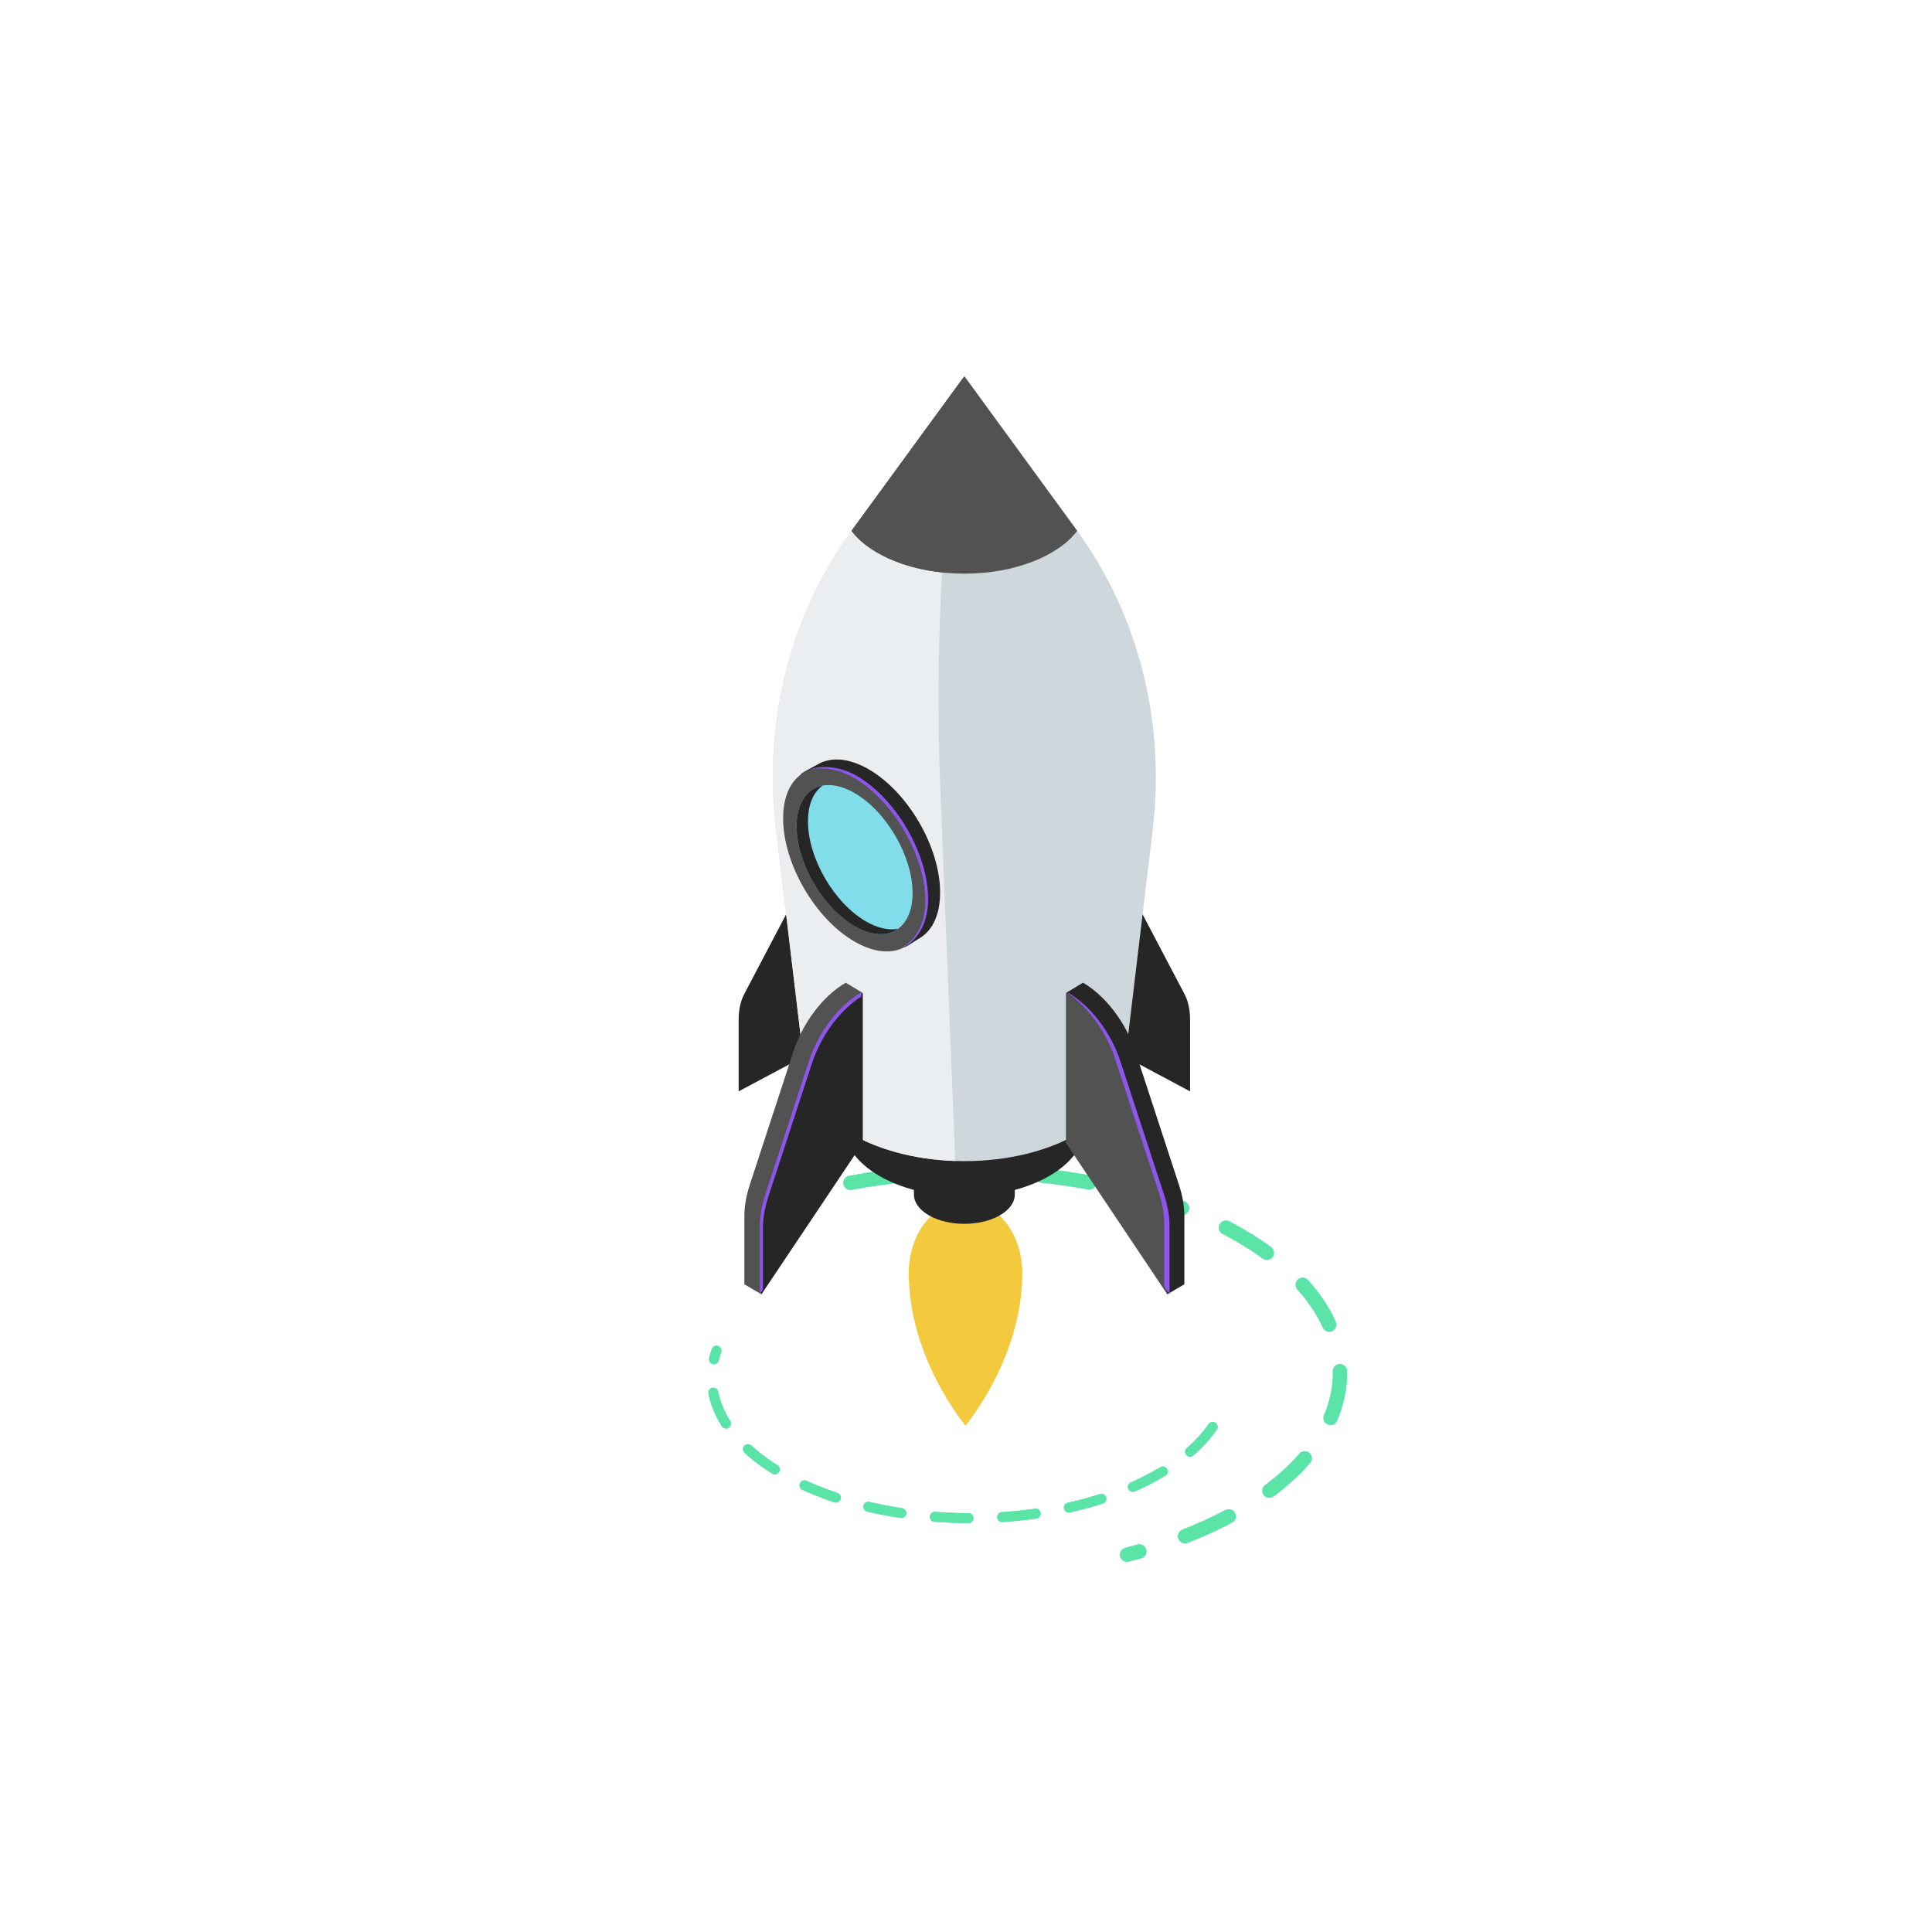 <svg xmlns="http://www.w3.org/2000/svg" xmlns:xlink="http://www.w3.org/1999/xlink" viewBox="0 0 1080 1080" width="1080" height="1080" preserveAspectRatio="xMidYMid meet" style="width: 100%; height: 100%; transform: translate3d(0px, 0px, 0px); content-visibility: visible;"><defs><clipPath id="__lottie_element_2"><rect width="1080" height="1080" x="0" y="0"></rect></clipPath><filter id="__lottie_element_11" x="-100%" y="-100%" width="300%" height="300%"><feGaussianBlur result="filter_result_0" stdDeviation="9 9" edgeMode="duplicate"></feGaussianBlur></filter><filter id="__lottie_element_17" x="-100%" y="-100%" width="300%" height="300%"><feGaussianBlur result="filter_result_0" stdDeviation="9 9" edgeMode="duplicate"></feGaussianBlur></filter></defs><g clip-path="url(#__lottie_element_2)"><g style="display: none;"><rect width="1080" height="1080" fill="#2d2d2d"></rect></g><g transform="matrix(1.427,0,0,1.427,542,443.425)" opacity="1" style="display: block;"><g opacity="1" transform="matrix(1.108,0,0,1.108,0.5,227)"><path stroke-linecap="round" stroke-linejoin="round" fill-opacity="0" stroke-dasharray=" 17" stroke-dashoffset="0" stroke="rgb(90,228,168)" stroke-opacity="1" stroke-width="5" d=" M-42.591,-67.126 C-29.24,-69.636 -14.91,-71 0,-71 C0,-71 0,-71 0,-71 C72.023,-71 130.5,-39.185 130.5,0 C130.5,28.449 99.676,53.014 55.223,64.338"></path></g></g><g filter="url(#__lottie_element_17)" transform="matrix(1.427,0,0,1.427,542,443.425)" opacity="1" style="display: block;"><g opacity="1" transform="matrix(1.108,0,0,1.108,0.5,227)"><path stroke-linecap="round" stroke-linejoin="round" fill-opacity="0" stroke-dasharray=" 17" stroke-dashoffset="0" stroke="rgb(90,228,168)" stroke-opacity="1" stroke-width="5" d=" M-42.591,-67.126 C-29.24,-69.636 -14.91,-71 0,-71 C0,-71 0,-71 0,-71 C72.023,-71 130.5,-39.185 130.5,0 C130.5,28.449 99.676,53.014 55.223,64.338"></path></g></g><g transform="matrix(1,0,0,1,542,543)" opacity="1" style="display: block;"><g opacity="1" transform="matrix(1.108,0,0,1.108,0.5,227)"><path stroke-linecap="round" stroke-linejoin="round" fill-opacity="0" stroke-dasharray=" 17" stroke-dashoffset="0" stroke="rgb(90,228,168)" stroke-opacity="1" stroke-width="5" d=" M122.195,24.959 C103.61,51.847 55.882,71 0,71 C-72.023,71 -130.5,39.185 -130.5,0 C-130.5,-4.618 -129.688,-9.134 -128.137,-13.507"></path></g></g><g filter="url(#__lottie_element_11)" transform="matrix(1,0,0,1,542,543)" opacity="1" style="display: block;"><g opacity="1" transform="matrix(1.108,0,0,1.108,0.5,227)"><path stroke-linecap="round" stroke-linejoin="round" fill-opacity="0" stroke-dasharray=" 17" stroke-dashoffset="0" stroke="rgb(90,228,168)" stroke-opacity="1" stroke-width="5" d=" M122.195,24.959 C103.61,51.847 55.882,71 0,71 C-72.023,71 -130.5,39.185 -130.5,0 C-130.5,-4.618 -129.688,-9.134 -128.137,-13.507"></path></g></g><g transform="matrix(0.962,0,0,0.962,507.753,671.316)" opacity="1" style="display: block;"><g opacity="1" transform="matrix(1,0,0,1,33.239,65.415)"><path fill="rgb(243,202,62)" fill-opacity="1" d=" M32.989,-23.56 C32.989,26.152 0,65.165 0,65.165 C0,65.165 -32.989,26.152 -32.989,-23.56 C-32.989,-46.538 -18.22,-65.165 0,-65.165 C18.218,-65.165 32.989,-46.538 32.989,-23.56z"></path></g></g><g transform="matrix(1,0,0,1,412.655,210.062)" opacity="1" style="display: block;"><g opacity="1" transform="matrix(1,0,0,1,223.002,342.339)"><path fill="rgb(38,38,38)" fill-opacity="1" d=" M-29.61,26.123 C-29.61,26.123 29.61,57.672 29.61,57.672 C29.61,57.672 29.61,17.736 29.61,17.736 C29.61,12.138 28.548,7.218 26.499,3.32 C26.499,3.32 0.92,-45.341 0.92,-45.341 C-4.586,-55.814 -16.501,-57.672 -29.61,-50.104 C-29.61,-50.104 -29.61,26.123 -29.61,26.123z"></path></g><g opacity="1" transform="matrix(1,0,0,1,29.859,342.339)"><path fill="rgb(38,38,38)" fill-opacity="1" d=" M29.61,26.123 C29.61,26.123 -29.61,57.672 -29.61,57.672 C-29.61,57.672 -29.61,17.736 -29.61,17.736 C-29.61,12.138 -28.548,7.218 -26.499,3.32 C-26.499,3.32 -0.92,-45.341 -0.92,-45.341 C4.585,-55.814 16.501,-57.672 29.61,-50.104 C29.61,-50.104 29.61,26.123 29.61,26.123z"></path></g><g opacity="1" transform="matrix(1,0,0,1,126.431,461.768)"><path fill="rgb(38,38,38)" fill-opacity="1" d=" M28.198,-12.302 C28.198,-12.302 -28.198,-12.302 -28.198,-12.302 C-28.198,-12.302 -28.198,-4.346 -28.198,-4.346 C-28.198,-4.346 -28.188,-4.346 -28.188,-4.346 C-28.19,-4.271 -28.198,-4.196 -28.198,-4.119 C-28.198,4.949 -15.574,12.302 -0.001,12.302 C15.573,12.302 28.198,4.949 28.198,-4.119 C28.198,-4.196 28.189,-4.271 28.188,-4.346 C28.188,-4.346 28.198,-4.346 28.198,-4.346 C28.198,-4.346 28.198,-12.302 28.198,-12.302z"></path></g><g opacity="1" transform="matrix(1,0,0,1,126.431,418.824)"><path fill="rgb(38,38,38)" fill-opacity="1" d=" M67.349,-39.891 C67.349,-39.891 -67.349,-39.891 -67.349,-39.891 C-67.349,-39.891 -67.349,0.131 -67.349,0.131 C-67.349,0.131 -67.325,0.131 -67.325,0.131 C-67.329,0.312 -67.349,0.491 -67.349,0.672 C-67.349,22.332 -37.195,39.891 0,39.891 C37.196,39.891 67.349,22.332 67.349,0.672 C67.349,0.491 67.329,0.312 67.326,0.131 C67.326,0.131 67.349,0.131 67.349,0.131 C67.349,0.131 67.349,-39.891 67.349,-39.891z"></path></g><g opacity="1" transform="matrix(1,0,0,1,126.431,219.636)"><path fill="rgb(206,215,219)" fill-opacity="1" d=" M105.302,34.013 C112.126,-23.07 98.906,-81.139 66.258,-128.458 C64.888,-130.445 63.49,-132.414 62.065,-134.366 C62.065,-134.366 0.001,-219.386 0.001,-219.386 C0.001,-219.386 -62.064,-134.366 -62.064,-134.366 C-63.49,-132.414 -64.887,-130.445 -66.258,-128.458 C-98.906,-81.139 -112.126,-23.07 -105.301,34.013 C-105.301,34.013 -89.451,166.576 -89.451,166.576 C-89.451,166.576 -89.419,166.576 -89.419,166.576 C-89.425,166.817 -89.451,167.055 -89.451,167.295 C-89.451,196.065 -49.402,219.386 0.001,219.386 C49.404,219.386 89.451,196.065 89.451,167.295 C89.451,167.055 89.426,166.817 89.419,166.576 C89.419,166.576 89.451,166.576 89.451,166.576 C89.451,166.576 105.302,34.013 105.302,34.013z"></path></g><g opacity="1" transform="matrix(1,0,0,1,70.139,219.905)"><path fill="rgb(235,238,240)" fill-opacity="1" d=" M42.816,9.995 C39.657,-68.827 44.063,-148.75 55.833,-219.026 C55.833,-219.026 -5.773,-134.635 -5.773,-134.635 C-7.198,-132.683 -8.596,-130.713 -9.966,-128.727 C-42.614,-81.408 -55.833,-23.339 -49.009,33.745 C-49.009,33.745 -33.159,166.308 -33.159,166.308 C-33.159,166.308 -33.127,166.308 -33.127,166.308 C-33.133,166.548 -33.159,166.787 -33.159,167.027 C-33.159,194.798 4.162,217.487 51.189,219.027 C51.189,219.027 42.816,9.995 42.816,9.995z"></path></g><g opacity="1" transform="matrix(1,0,0,1,71.304,267.8)"><path fill="rgb(38,38,38)" fill-opacity="1" d=" M41.577,21.066 C41.577,33.43 37.31,42.188 30.374,46.427 C30.165,46.555 23.709,50.651 23.496,50.771 C16.279,54.806 20.894,45.649 9.934,39.321 C-12.125,26.585 -30.007,-4.258 -30.007,-29.57 C-30.007,-42.087 -41.578,-42.188 -34.491,-46.367 C-34.293,-46.484 -26.446,-50.798 -26.245,-50.908 C-19.047,-54.806 -9.211,-54.088 1.636,-47.825 C23.695,-35.089 41.577,-4.246 41.577,21.066z"></path></g><g opacity="1" transform="matrix(1,0,0,1,65.058,270.47)"><path fill="rgb(82,82,82)" fill-opacity="1" d=" M39.941,23.06 C39.941,48.372 22.059,58.568 0.001,45.832 C-22.059,33.097 -39.941,2.252 -39.941,-23.06 C-39.941,-48.373 -22.059,-58.568 0.001,-45.832 C22.059,-33.096 39.941,-2.252 39.941,23.06z"></path></g><g opacity="1" transform="matrix(1,0,0,1,65.058,270.469)"><path fill="rgb(128,221,233)" fill-opacity="1" d=" M32.434,18.726 C32.434,39.281 17.913,47.559 0,37.218 C-17.912,26.876 -32.434,1.83 -32.434,-18.725 C-32.434,-39.28 -17.912,-47.559 0,-37.217 C17.913,-26.875 32.434,-1.828 32.434,18.726z"></path></g><g opacity="1" transform="matrix(1,0,0,1,60.972,271.258)"><path fill="rgb(38,38,38)" fill-opacity="1" d=" M10.466,33.754 C-7.447,23.412 -21.969,-1.635 -21.969,-22.189 C-21.969,-31.664 -18.878,-38.522 -13.796,-42.159 C-22.563,-40.559 -28.348,-32.483 -28.348,-19.514 C-28.348,1.041 -13.827,26.087 4.086,36.429 C13.741,42.004 22.407,42.159 28.348,37.907 C23.221,38.843 17.076,37.57 10.466,33.754z"></path></g><g opacity="1" transform="matrix(1,0,0,1,72.91,269.366)"><path fill="rgb(142,86,236)" fill-opacity="1" d=" M-6.679,-45.741 C-17.253,-51.845 -28.195,-51.437 -33.262,-49.041 C-26.602,-50.904 -17.187,-49.778 -8.235,-44.609 C13.824,-31.873 31.706,-1.03 31.706,24.283 C31.706,37.462 25.701,46.794 17.941,50.675 C26.083,47.664 33.262,38.191 33.262,23.151 C33.262,-2.161 15.38,-33.005 -6.679,-45.741z"></path></g><g opacity="1" transform="matrix(1,0,0,1,36.37,426.372)"><path fill="rgb(82,82,82)" fill-opacity="1" d=" M23.756,-3.161 C23.756,-3.161 -23.381,87.101 -23.381,87.101 C-23.381,87.101 -32.915,81.474 -32.915,81.474 C-32.915,81.474 -32.915,43.256 -32.915,43.256 C-32.915,37.899 -31.899,32.019 -29.938,26.024 C-29.938,26.024 -5.46,-48.807 -5.46,-48.807 C-0.191,-64.913 11.211,-79.858 23.756,-87.101 C23.756,-87.101 32.915,-81.563 32.915,-81.563 C32.915,-81.563 23.756,-3.161 23.756,-3.161z"></path></g><g opacity="1" transform="matrix(1,0,0,1,41.325,429.185)"><path fill="rgb(38,38,38)" fill-opacity="1" d=" M28.335,-0.348 C28.335,-0.348 -28.335,84.288 -28.335,84.288 C-28.335,84.288 -28.335,46.07 -28.335,46.07 C-28.335,40.712 -27.319,34.832 -25.359,28.838 C-25.359,28.838 -0.88,-45.993 -0.88,-45.993 C4.388,-62.099 15.79,-77.045 28.335,-84.288 C28.335,-84.288 28.335,-0.348 28.335,-0.348z"></path></g><g opacity="1" transform="matrix(1,0,0,1,40.492,428.978)"><path fill="rgb(142,86,236)" fill-opacity="1" d=" M-26.669,47.318 C-26.669,41.96 -25.653,36.081 -23.692,30.085 C-23.692,30.085 0.786,-44.745 0.786,-44.745 C5.82,-60.134 16.456,-74.445 28.335,-82.008 C28.335,-82.008 28.335,-84.287 28.335,-84.287 C15.791,-77.045 4.389,-62.101 -0.88,-45.995 C-0.88,-45.995 -25.359,28.836 -25.359,28.836 C-27.319,34.832 -28.335,40.711 -28.335,46.069 C-28.335,46.069 -28.335,84.287 -28.335,84.287 C-28.335,84.287 -26.669,81.798 -26.669,81.798 C-26.669,81.798 -26.669,47.318 -26.669,47.318z"></path></g><g opacity="1" transform="matrix(1,0,0,1,216.493,426.372)"><path fill="rgb(38,38,38)" fill-opacity="1" d=" M-23.755,-3.161 C-23.755,-3.161 23.381,87.1 23.381,87.1 C23.381,87.1 32.915,81.474 32.915,81.474 C32.915,81.474 32.915,43.256 32.915,43.256 C32.915,37.899 31.899,32.019 29.938,26.024 C29.938,26.024 5.46,-48.807 5.46,-48.807 C0.191,-64.913 -11.211,-79.858 -23.755,-87.1 C-23.755,-87.1 -32.915,-81.562 -32.915,-81.562 C-32.915,-81.562 -23.755,-3.161 -23.755,-3.161z"></path></g><g opacity="1" transform="matrix(1,0,0,1,211.538,429.185)"><path fill="rgb(82,82,82)" fill-opacity="1" d=" M-28.335,-0.348 C-28.335,-0.348 28.335,84.286 28.335,84.286 C28.335,84.286 28.335,46.07 28.335,46.07 C28.335,40.712 27.319,34.832 25.358,28.838 C25.358,28.838 0.88,-45.994 0.88,-45.994 C-4.389,-62.1 -15.791,-77.044 -28.335,-84.286 C-28.335,-84.286 -28.335,-0.348 -28.335,-0.348z"></path></g><g opacity="1" transform="matrix(1,0,0,1,212.787,429.186)"><path fill="rgb(142,86,236)" fill-opacity="1" d=" M25.358,28.837 C25.358,28.837 0.879,-45.994 0.879,-45.994 C-4.388,-62.1 -15.79,-77.045 -28.335,-84.287 C-28.335,-84.287 -28.335,-83.804 -28.335,-83.804 C-16.986,-76.047 -6.937,-62.223 -2.087,-47.399 C-2.087,-47.399 22.391,27.431 22.391,27.431 C24.351,33.426 25.368,39.306 25.368,44.664 C25.368,44.664 25.368,79.856 25.368,79.856 C25.368,79.856 28.335,84.287 28.335,84.287 C28.335,84.287 28.335,46.069 28.335,46.069 C28.335,40.711 27.319,34.831 25.358,28.837z"></path></g><g opacity="1" transform="matrix(1,0,0,1,126.432,55.427)"><path fill="rgb(82,82,82)" fill-opacity="1" d=" M62.064,29.843 C62.064,29.843 -0.001,-55.177 -0.001,-55.177 C-0.001,-55.177 -62.066,29.843 -62.066,29.843 C-62.414,30.32 -62.742,30.807 -63.084,31.285 C-52.347,45.358 -28.15,55.177 -0.001,55.177 C28.148,55.177 52.345,45.358 63.084,31.285 C62.74,30.807 62.412,30.32 62.064,29.843z"></path></g><g opacity="1" transform="matrix(1,0,0,1,94.66,55.403)"><path fill="rgb(82,82,82)" fill-opacity="1" d=" M-30.31,29.889 C-30.651,30.359 -30.975,30.839 -31.313,31.309 C-22.195,43.259 -3.358,52.116 19.347,54.524 C21.554,16.702 25.543,-20.073 31.313,-54.524 C31.313,-54.524 -30.294,29.867 -30.294,29.867 C-30.3,29.874 -30.305,29.882 -30.31,29.889z"></path></g></g></g></svg>